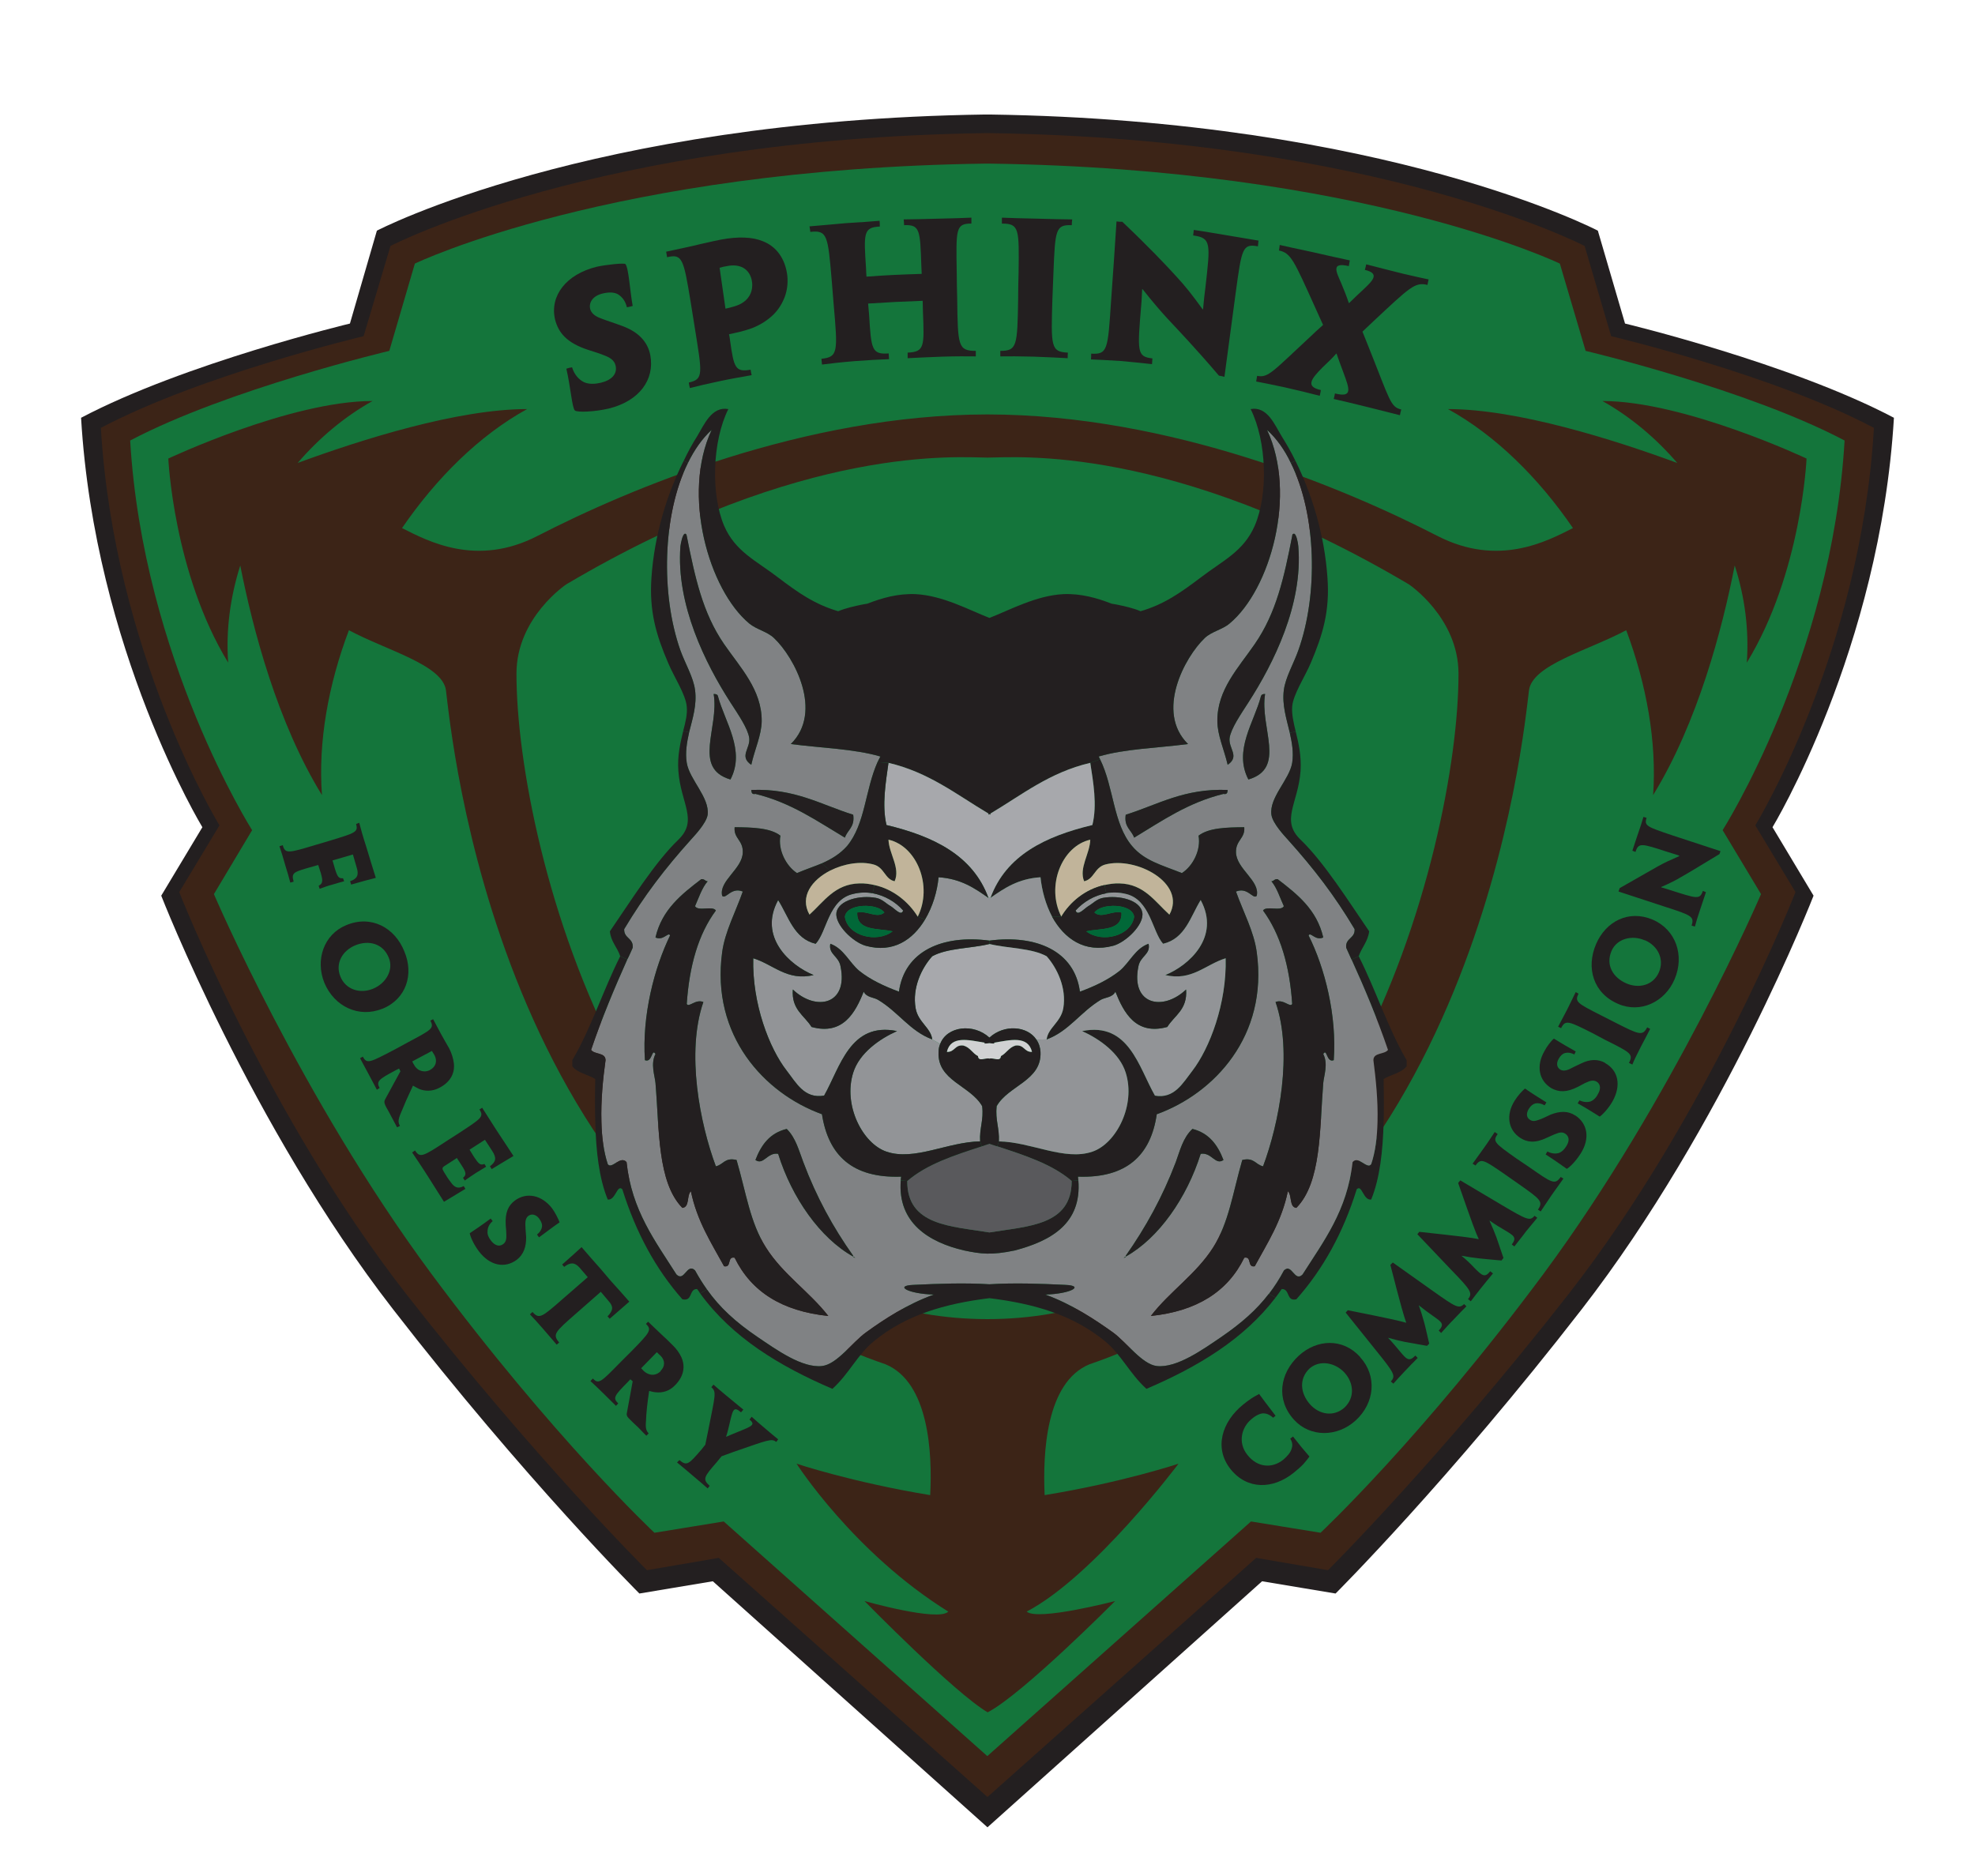 <?xml version="1.0" encoding="utf-8"?>
<!-- Generator: Adobe Illustrator 22.0.1, SVG Export Plug-In . SVG Version: 6.00 Build 0)  -->
<svg version="1.1" id="Layer_1" xmlns="http://www.w3.org/2000/svg" xmlns:xlink="http://www.w3.org/1999/xlink" x="0px" y="0px"
	 viewBox="0 0 360 342" style="enable-background:new 0 0 360 342;" xml:space="preserve">
<style type="text/css">
	.st0{fill:#14753B;}
	.st1{fill:#231F20;}
	.st2{fill:#3C2417;}
	.st3{clip-path:url(#SVGID_2_);fill:#231F20;}
	.st4{clip-path:url(#SVGID_2_);fill:#808284;}
	.st5{clip-path:url(#SVGID_2_);fill:#929497;}
	.st6{clip-path:url(#SVGID_2_);fill:#C1B49A;}
	.st7{clip-path:url(#SVGID_2_);fill:#016838;}
	.st8{clip-path:url(#SVGID_2_);fill:#A7A8AC;}
	.st9{clip-path:url(#SVGID_2_);fill:#59595C;}
	.st10{clip-path:url(#SVGID_2_);fill:#D1D2D3;}
</style>
<g>
	<path class="st0" d="M337.677,78.838C319.483,69.303,290.5,62.412,290.5,62.412l-4.761-16.207c0,0-36.419-18.938-105.027-20.209
		v-0.033h-0.687c-0.213,0-0.393,0-0.571,0.002c-0.175-0.002-0.358-0.002-0.535-0.002h-0.694v0.033
		C109.586,27.268,73.21,46.205,73.21,46.205l-4.773,16.207c0,0-29.053,6.891-47.205,16.426
		c2.422,40.484,21.299,71.379,21.299,71.379l-7.179,11.941c0,0,14.065,41.658,40.811,72.148
		c26.74,30.496,43.097,49.633,43.097,49.633l12.88-2.172l46.088,41.217v1.615h0.689l0.537-0.492l0.571,0.492h0.687v-1.615
		l46.029-41.217l12.915,2.172c0,0,16.335-19.137,43.087-49.633c26.777-30.49,40.786-72.148,40.786-72.148l-7.148-11.941
		C316.381,150.217,335.288,119.322,337.677,78.838"/>
	<path class="st1" d="M345.222,76.162c-18.885-9.955-49.014-17.178-49.014-17.178l-4.955-16.934c0,0-38.432-20.133-110.901-21.174
		h-0.749C107.134,21.918,68.698,42.051,68.698,42.051l-4.913,16.934c0,0-30.134,7.223-49.007,17.178
		c2.492,42.342,22.111,74.639,22.111,74.639l-7.498,12.482c0,0,16.32,41.938,42.221,75.359
		c24.146,31.143,44.936,51.859,44.936,51.859l13.385-2.234l50.062,44.855l50.056-44.855l13.395,2.234
		c0,0,20.777-20.717,44.898-51.859c25.908-33.422,42.228-75.359,42.228-75.359l-7.48-12.482
		C323.092,150.801,342.695,118.504,345.222,76.162 M179.966,325.477l-49.129-44.068l-12.88,2.135c0,0-18.841-17.685-41.614-48.65
		c-24.211-32.852-40.463-71.205-40.463-71.205l7.088-11.98c0,0-20.297-32.232-22.704-73.123
		c18.188-9.635,48.282-16.855,48.282-16.855l4.739-16.34c0,0,36.594-17.803,106.319-18.771h0.737
		c69.782,0.969,106.304,18.771,106.304,18.771l4.797,16.34c0,0,30.135,7.221,48.256,16.855
		c-2.391,40.891-22.705,73.123-22.705,73.123l7.115,11.98c0,0-16.244,38.354-40.497,71.205c-22.771,30.965-41.58,48.65-41.58,48.65
		l-12.887-2.135L179.966,325.477z"/>
	<path class="st2" d="M341.575,78.002c-18.409-9.738-47.896-16.715-47.896-16.715l-4.836-16.449c0,0-37.639-19.562-108.521-20.568
		h-0.717C108.753,25.275,71.177,44.838,71.177,44.838l-4.899,16.449c0,0-29.45,6.976-47.893,16.715
		c2.421,41.111,21.616,72.469,21.616,72.469l-7.331,12.16c0,0,15.961,40.684,41.321,73.201c23.578,30.209,43.93,50.414,43.93,50.414
		l13.103-2.24l48.971,43.59l48.976-43.59l13.102,2.24c0,0,20.31-20.205,43.909-50.414c25.344-32.518,41.301-73.201,41.301-73.201
		l-7.328-12.16C319.954,150.471,339.19,119.113,341.575,78.002 M179.966,320.143l-48.047-42.775l-12.629,2.057
		c0,0-18.365-17.182-40.68-47.238C54.901,200.205,38.992,163,38.992,163l6.964-11.658c0,0-19.881-31.291-22.229-71.035
		c17.791-9.381,47.234-16.342,47.234-16.342l4.66-15.912c0,0,35.797-17.291,104.01-18.227h0.689
		c68.278,0.936,104.007,18.227,104.007,18.227l4.697,15.912c0,0,29.448,6.961,47.205,16.342
		c-2.315,39.744-22.231,71.035-22.231,71.035L320.998,163c0,0-15.952,37.205-39.622,69.186
		c-22.302,30.057-40.672,47.238-40.672,47.238l-12.675-2.057L179.966,320.143z"/>
	<path class="st2" d="M329.297,83.594c0,0-22.231-10.49-37.212-10.49c5.127,2.869,9.749,6.769,13.647,11.295
		c-11.692-4.303-29.192-9.824-41.795-9.824c8.698,4.799,16.53,12.563,22.778,21.695c-4.766,2.416-13.579,7.141-24.688,1.438
		c-16.678-8.584-48.648-22.123-82-22.156l0,0l0,0h-0.003h-0.059l0,0l0,0c-33.355,0.033-65.324,13.572-82,22.156
		c-11.085,5.703-19.891,0.979-24.684-1.438c6.273-9.133,14.074-16.896,22.803-21.695c-12.627,0-30.131,5.521-41.826,9.824
		c3.892-4.525,8.51-8.426,13.646-11.295c-14.99,0-37.224,10.49-37.224,10.49s0.938,20.863,10.914,37.211
		c-0.442-5.982,0.394-12.014,2.199-17.717c2.304,11.658,6.749,28.621,14.895,41.863c-0.726-9.672,1.159-20.141,4.911-30.061
		c6.835,3.676,17.033,6.275,17.687,10.938c0.941,7.143,9.023,98.557,80.127,122.887c7.93,3.281,8.545,16.238,8.141,23.85
		c-14.243-2.342-24.359-5.732-24.359-5.732s10.399,16.236,27.655,26.965c-1.804,1.902-15.273-1.926-15.273-1.926
		s16.352,16.705,22.45,20.291c6.399-3.326,23.238-20.291,23.238-20.291s-14.096,3.686-16.123,1.926
		c12.272-6.434,27.682-26.965,27.682-26.965s-10.107,3.391-24.408,5.732c-0.352-7.611,0.221-20.568,8.166-23.85
		c71.061-24.33,79.175-115.744,80.123-122.887c0.637-4.662,10.857-7.262,17.719-10.938c3.719,9.92,5.592,20.389,4.903,30.061
		c8.128-13.242,12.596-30.205,14.874-41.863c1.836,5.703,2.638,11.734,2.202,17.717C328.392,104.457,329.297,83.594,329.297,83.594
		 M180.025,83.422c5.059,0,33.239-2.641,76.767,23.096c0,0,9.02,6.024,9.063,16.24c0.036,31.941-22.055,117.656-85.826,117.721
		h-0.003h-0.059l0,0c-63.779-0.064-85.867-85.779-85.826-117.721c0.023-10.217,9.095-16.24,9.095-16.24
		C146.761,80.781,174.942,83.422,180.025,83.422"/>
	<g>
		<g>
			<path class="st1" d="M224.313,267.838c-3.057-3.824-1.622-8.623,2.306-11.801c0.44-0.363,0.936-0.719,1.41-1.049
				c0.515-0.355,1.019-0.607,1.482-0.861c0.827,1.117,1.376,1.877,2.995,3.967l-0.437,0.365c-0.676-0.613-1.3-0.799-1.799-0.801
				c-0.538,0.002-1.351,0.367-2.099,1.008c-1.873,1.49-2.598,4.336-0.792,6.572c1.847,2.348,4.506,2.49,6.538,0.869
				c0.715-0.617,1.328-1.305,1.517-1.99c0.177-0.537,0.212-1.113-0.253-1.844l0.506-0.389c1.002,1.295,2.191,2.738,2.99,3.641
				c-0.219,0.359-0.649,0.834-1.055,1.336c-0.498,0.547-1.123,1.055-1.798,1.621c-3.819,3.078-8.521,3.111-11.512-0.645H224.313z"/>
			<path class="st1" d="M247.919,247.41c3.139,3.424,2.674,8.377-0.83,11.557c-3.324,3.027-8.271,3.096-11.223-0.148
				c-3.318-3.65-2.605-8.453,0.859-11.66c3.295-3.027,8.01-3.277,11.193,0.211V247.41z M245.069,250.227
				c-1.67-1.801-4.48-2.385-6.354-0.76c-2.02,1.918-1.656,4.58,0.064,6.537c1.703,1.906,4.334,2.342,6.286,0.605
				c1.913-1.797,1.725-4.471,0.034-6.342L245.069,250.227z"/>
			<path class="st1" d="M245.29,239.293l0.384-0.438c7.795,1.559,9.278,1.908,10.621,2.277h0.031
				c-0.463-1.342-0.904-2.777-2.892-10.537l0.441-0.438l7.259,5.16c4.285,3.037,4.792,3.324,5.732,2.418l0.434,0.404
				c-0.582,0.57-1.373,1.4-2.201,2.273c-0.875,0.865-1.691,1.803-2.414,2.596l-0.435-0.438c1.118-1.188,0.541-1.551-1.049-2.67
				c-0.871-0.604-1.734-1.26-2.595-1.947h-0.004c0.434,1.154,0.688,2.059,0.977,3.07c0.209,0.723,0.494,2.049,0.936,3.93
				l-0.403,0.398c-2.011-0.354-3.353-0.607-4.069-0.725c-0.942-0.184-1.888-0.436-3.039-0.75l0,0
				c0.797,0.824,1.446,1.619,2.176,2.486c1.178,1.412,1.656,1.979,2.807,0.76l0.432,0.432c-0.686,0.684-1.553,1.559-2.455,2.527
				c-0.781,0.826-1.513,1.625-1.98,2.164l-0.471-0.395c0.938-1.02,0.651-1.521-2.672-5.633L245.29,239.293z"/>
			<path class="st1" d="M258.351,225l0.352-0.434c7.914,0.865,9.42,1.045,10.828,1.338l0.001-0.041
				c-0.577-1.227-1.114-2.662-3.744-10.205l0.39-0.473l7.647,4.543c4.516,2.664,5.052,2.918,5.889,1.914l0.503,0.361
				c-0.532,0.643-1.257,1.516-2.025,2.447c-0.715,0.98-1.508,1.922-2.157,2.781l-0.468-0.355c0.976-1.303,0.355-1.623-1.273-2.605
				c-0.929-0.529-1.863-1.113-2.77-1.758l-0.003,0.064c0.498,1.086,0.858,1.988,1.237,2.967c0.245,0.686,0.678,1.943,1.292,3.787
				l-0.362,0.463c-2.055-0.172-3.427-0.322-4.113-0.391c-0.983-0.115-1.982-0.25-3.103-0.469l-0.041,0.031
				c0.87,0.688,1.593,1.414,2.381,2.242c1.339,1.328,1.836,1.805,2.821,0.543l0.506,0.4c-0.615,0.75-1.409,1.689-2.209,2.703
				c-0.715,0.895-1.396,1.799-1.836,2.379l-0.504-0.398c0.87-1.086,0.577-1.594-3.105-5.377L258.351,225z"/>
			<path class="st1" d="M278.636,212.697c4.287,2.996,4.793,3.354,5.844,1.869l0.5,0.289c-0.5,0.725-1.303,1.805-2.164,3.037
				c-0.824,1.258-1.545,2.271-1.98,2.957l-0.506-0.326c1.007-1.48,0.537-1.842-3.678-4.797l-2.275-1.592
				c-3.978-2.746-4.416-3.061-5.422-1.662l-0.535-0.322c0.508-0.682,1.29-1.805,2.096-2.916c0.816-1.125,1.555-2.309,1.939-2.865
				l0.545,0.371c-0.982,1.338-0.545,1.658,3.429,4.469L278.636,212.697z"/>
			<path class="st1" d="M287.14,203.346c2.253,1.477,2.744,4.219,0.947,7.004c-0.859,1.336-1.853,2.344-2.488,2.738
				c-0.832-0.576-2.108-1.512-3.861-2.631l0.319-0.539c0.835,0.428,1.523,0.432,2.062,0.285c0.615-0.217,1.053-0.719,1.37-1.223
				c0.623-0.945,0.584-1.803-0.188-2.311c-0.533-0.363-1.11-0.223-1.797,0.07c-0.326,0.104-0.899,0.398-1.553,0.68
				c-2.199,1.051-3.61,0.797-4.799,0.045c-2.27-1.447-2.709-4.223-1.047-6.83c0.503-0.826,1.375-1.801,1.871-2.195
				c1.154,0.828,2.609,1.725,3.898,2.529l-0.322,0.535c-0.645-0.357-1.156-0.436-1.652-0.357c-0.471,0.109-0.876,0.424-1.239,1.008
				c-0.537,0.871-0.387,1.621,0.216,1.984c0.467,0.326,0.942,0.258,1.626,0c0.578-0.174,1.198-0.508,2.137-0.939
				c1.729-0.688,3.216-0.684,4.473,0.146H287.14z"/>
			<path class="st1" d="M292.601,193.812c2.379,1.336,2.959,4.045,1.328,6.971c-0.751,1.301-1.729,2.346-2.336,2.779
				c-0.878-0.537-2.203-1.408-4.016-2.422l0.33-0.541c0.797,0.369,1.541,0.369,2.059,0.184c0.566-0.248,1.043-0.756,1.286-1.301
				c0.587-0.941,0.514-1.873-0.243-2.309c-0.574-0.318-1.189-0.145-1.81,0.146c-0.32,0.107-0.903,0.475-1.541,0.791
				c-2.168,1.115-3.541,0.977-4.844,0.291c-2.307-1.371-2.855-4.08-1.293-6.785c0.428-0.836,1.225-1.875,1.723-2.273
				c1.199,0.752,2.675,1.623,3.982,2.34l-0.258,0.545c-0.645-0.324-1.192-0.396-1.697-0.256c-0.438,0.113-0.828,0.471-1.154,1.051
				c-0.51,0.873-0.295,1.656,0.326,1.988c0.469,0.252,0.977,0.18,1.582-0.078c0.574-0.289,1.195-0.607,2.136-1.039
				c1.658-0.84,3.171-0.84,4.438-0.119V193.812z"/>
			<path class="st1" d="M294.223,186.314c4.613,2.346,5.169,2.598,6.023,0.973l0.542,0.281c-0.393,0.801-1.015,1.963-1.696,3.254
				c-0.688,1.371-1.261,2.486-1.547,3.248l-0.618-0.295c0.834-1.625,0.326-1.871-4.296-4.18l-2.447-1.301
				c-4.3-2.162-4.842-2.418-5.634-0.861l-0.541-0.258c0.392-0.756,1.048-1.98,1.656-3.141c0.621-1.299,1.256-2.521,1.555-3.174
				l0.507,0.285c-0.72,1.486-0.247,1.742,4.075,3.936L294.223,186.314z"/>
			<path class="st1" d="M301.226,167.645c4.248,1.813,5.879,6.545,4.001,10.908c-1.769,4.146-6.249,6.209-10.247,4.471
				c-4.58-1.939-5.912-6.6-4.044-10.93C292.705,167.98,296.862,165.805,301.226,167.645L301.226,167.645z M299.777,171.414
				c-2.232-0.986-5.05-0.338-6.027,1.936c-1.119,2.602,0.29,4.877,2.708,5.928c2.318,1.002,4.904,0.322,5.927-2.033
				c1.036-2.41-0.222-4.828-2.529-5.83H299.777z"/>
			<path class="st1" d="M313.61,155.168l-0.19,0.533c-3.36,2.027-5.521,3.365-7.003,4.191c-0.821,0.512-2.094,1.156-3.601,1.803
				l-0.005,0.076c0.722,0.178,1.23,0.387,1.549,0.465c4.982,1.592,5.479,1.805,6.037,0.18l0.564,0.219
				c-0.39,1.148-0.758,2.232-1.072,3.213c-0.432,1.264-0.736,2.27-0.946,3.072l-0.604-0.184c0.54-1.664,0-1.871-4.952-3.465
				l-8.369-2.746l0.217-0.617c3.277-1.869,5.48-3.129,6.959-3.969c1.226-0.68,2.172-1.115,3.898-1.869l0.006-0.076
				c-0.795-0.293-1.735-0.541-2.279-0.729c-4.622-1.504-5.155-1.682-5.703,0.045l-0.571-0.221c0.353-1.148,0.745-2.197,1.038-3.127
				c0.438-1.24,0.765-2.281,0.981-3.039l0.578,0.176c-0.483,1.451,0.063,1.627,4.646,3.174L313.61,155.168z"/>
		</g>
		<g>
			<path class="st1" d="M60.612,156.859l0.439,1.518c0.459,1.473,0.684,1.807,1.474,1.729l0.21,0.549
				c-0.721,0.18-1.439,0.395-2.124,0.607c-0.86,0.215-1.618,0.51-2.35,0.768l-0.175-0.555c0.715-0.381,0.824-0.82,0.393-2.307
				l-0.473-1.479l-2.309,0.658c-2.096,0.643-2.639,0.816-2.168,2.379l-0.613,0.178c-0.176-0.689-0.562-2.051-0.93-3.215
				c-0.321-1.184-0.718-2.424-1.046-3.422l0.601-0.188c0.445,1.619,1.029,1.441,6.037-0.064l2.572-0.762
				c4.609-1.414,5.186-1.547,4.757-3.037l0.575-0.219c0.219,0.902,0.717,2.65,1.303,4.449c0.564,1.939,1.224,3.969,1.72,5.592
				c-1.009,0.244-2.483,0.648-4.499,1.223l-0.186-0.607c1.338-0.471,1.625-1.154,1.191-2.529l-0.682-2.348L60.612,156.859z"/>
			<path class="st1" d="M69.701,183.889c-4.29,1.746-8.771-0.391-10.579-4.725c-1.696-4.219-0.063-8.84,3.979-10.5
				c4.547-1.918,8.875,0.43,10.609,4.799c1.736,4.113,0.396,8.617-3.965,10.426H69.701z M68.01,180.242
				c2.337-0.965,3.791-3.426,2.85-5.662c-1.05-2.605-3.68-3.248-6.129-2.234c-2.31,0.975-3.679,3.279-2.675,5.705
				C63.024,180.428,65.657,181.225,68.01,180.242L68.01,180.242z"/>
			<path class="st1" d="M74.396,189.994c4.263-2.271,4.796-2.523,4.043-3.932l0.509-0.258l1.463,2.74
				c0.199,0.363,0.447,0.799,0.691,1.232c0.252,0.467,0.508,0.902,0.766,1.332c0.471,0.908,0.747,1.85,0.856,2.703
				c0.22,1.805-0.602,3.434-2.597,4.48c-1.403,0.756-2.739,0.617-3.681,0.25c-0.424-0.186-0.791-0.432-1.153-0.619l-0.023,0.004
				c-0.94,1.986-1.592,3.469-2.249,5.098c-0.472,1.152-0.472,1.625-0.112,2.23l-0.533,0.254c-0.291-0.51-0.658-1.26-1.005-1.879
				c-0.347-0.684-0.684-1.289-0.94-1.725c-0.334-0.615-0.479-1.018-0.252-1.447c1.045-1.883,2.055-3.822,2.811-5.158l-0.252-0.498
				l-0.681,0.346c-3.044,1.629-3.511,1.961-2.864,3.209l-0.502,0.299c-0.397-0.732-0.897-1.734-1.472-2.781
				c-0.578-1.119-1.194-2.168-1.588-2.959l0.503-0.289c0.753,1.4,1.256,1.082,5.887-1.338L74.396,189.994z M78.396,195.049
				c1.013-0.541,1.382-1.592,0.797-2.707c-0.213-0.365-0.432-0.652-0.464-0.752l-3.583,1.908c0.125,0.277,0.221,0.463,0.301,0.572
				c0.211,0.438,0.606,0.826,0.943,1.008c0.567,0.254,1.217,0.369,1.973,0L78.396,195.049z"/>
			<path class="st1" d="M83.671,206.557c4.072-2.67,4.579-2.963,3.722-4.299l0.496-0.313c0.614,0.93,1.45,2.305,2.505,3.928
				c1.075,1.656,2.27,3.453,3.205,4.867c-0.9,0.545-2.202,1.303-3.976,2.395l-0.321-0.514c1.15-0.857,1.218-1.547,0.431-2.781
				l-1.339-2.053l-2.805,1.801l0.816,1.332c0.872,1.307,1.164,1.553,1.893,1.271l0.32,0.502c-0.62,0.361-1.262,0.752-1.848,1.125
				c-0.748,0.504-1.433,0.936-2.052,1.395l-0.321-0.498c0.644-0.512,0.602-0.975-0.254-2.268l-0.865-1.34l-2.102,1.365
				c-0.611,0.363-0.639,0.537-0.289,1.123c0.434,0.727,0.767,1.26,1.27,1.912c0.648,0.932,1.301,1.303,2.373,0.717l0.299,0.512
				c-1.913,1.156-2.96,1.799-3.901,2.354c-0.903-1.418-1.88-2.965-2.741-4.34c-1.3-2.055-2.484-3.793-3.067-4.654l0.537-0.357
				c0.904,1.408,1.414,1.115,5.776-1.744L83.671,206.557z"/>
			<path class="st1" d="M94.209,229.652c-2.174,1.627-4.904,1.125-6.932-1.551c-0.912-1.225-1.506-2.527-1.657-3.277
				c0.834-0.553,2.157-1.445,3.827-2.678l0.354,0.469c-0.686,0.586-0.932,1.27-0.932,1.875c-0.066,0.582,0.246,1.195,0.618,1.668
				c0.688,0.898,1.509,1.193,2.233,0.643c0.509-0.359,0.604-0.941,0.576-1.691c0-0.361-0.041-1.006-0.11-1.73
				c-0.152-2.416,0.511-3.648,1.659-4.512c2.135-1.588,4.903-1.021,6.783,1.408c0.547,0.75,1.162,1.945,1.373,2.559
				c-1.156,0.793-2.531,1.844-3.75,2.74l-0.365-0.502c0.541-0.438,0.836-0.934,0.906-1.408c0.075-0.463-0.11-0.939-0.515-1.518
				c-0.604-0.791-1.397-0.904-1.944-0.5c-0.43,0.314-0.576,0.828-0.576,1.512c0,0.607,0.078,1.334,0.146,2.352
				C95.94,227.354,95.404,228.721,94.209,229.652L94.209,229.652z"/>
			<path class="st1" d="M107.134,232.832l-1.488-1.736c-0.895-1.002-1.693-1.002-2.811-0.139l-0.365-0.432
				c1.553-1.371,2.784-2.457,3.538-3.172c1.223,1.434,2.308,2.662,3.469,3.963l1.87,2.203c1.346,1.473,2.391,2.66,3.362,3.775
				c-0.759,0.689-2.017,1.748-3.579,3.119l-0.387-0.436c1.043-1.086,1.114-1.775,0.171-2.814l-1.402-1.664l-4.477,3.932
				c-3.931,3.441-4.362,3.828-3.103,5.314l-0.467,0.385c-0.617-0.686-1.477-1.754-2.415-2.809c-0.865-1-1.917-2.162-2.457-2.713
				l0.469-0.432c1.217,1.373,1.686,0.982,5.584-2.439L107.134,232.832z"/>
			<path class="st1" d="M115.07,246.365c3.417-3.492,3.787-3.928,2.673-5.014l0.394-0.402l2.277,2.172
				c0.252,0.256,0.645,0.607,1.007,0.939c0.398,0.385,0.753,0.756,1.086,1.07c0.785,0.73,1.336,1.527,1.687,2.283
				c0.765,1.701,0.444,3.496-1.11,5.088c-1.125,1.193-2.453,1.414-3.434,1.326c-0.473-0.033-0.897-0.131-1.292-0.252l-0.038,0.043
				c-0.332,2.199-0.505,3.789-0.576,5.525c-0.105,1.262,0.066,1.73,0.498,2.162l-0.427,0.436c-0.395-0.404-0.976-0.975-1.486-1.523
				c-0.571-0.504-1.049-1.002-1.433-1.367c-0.478-0.471-0.768-0.758-0.625-1.299c0.37-2.059,0.797-4.252,1.055-5.736l-0.427-0.365
				l-0.473,0.502c-2.42,2.461-2.781,2.896-1.733,3.9l-0.413,0.439c-0.6-0.576-1.397-1.375-2.272-2.246
				c-0.891-0.857-1.755-1.723-2.381-2.273l0.436-0.461c1.095,1.113,1.479,0.645,5.128-3.072L115.07,246.365z M120.425,249.898
				c0.809-0.783,0.854-1.908-0.049-2.773c-0.29-0.285-0.578-0.508-0.647-0.619l-2.859,2.926c0.187,0.217,0.367,0.398,0.434,0.465
				c0.369,0.371,0.834,0.588,1.237,0.684c0.573,0.119,1.264,0,1.883-0.607L120.425,249.898z"/>
			<path class="st1" d="M131.522,265.486l-0.865,1.059c-2.315,2.67-2.666,3.098-1.294,4.332l-0.371,0.465
				c-0.644-0.58-1.612-1.402-2.744-2.351c-1.151-0.977-2.154-1.84-2.84-2.379l0.433-0.436c1.377,1.158,1.724,0.727,4.033-1.938
				l0.688-0.871l0.465-2.275c1.338-6.785,1.634-7.33,0.628-8.205l0.398-0.461c0.54,0.461,1.223,1.084,2.153,1.838
				c1.12,0.938,2.244,1.842,3.291,2.715l-0.424,0.494c-1.372-1.18-1.494-0.494-2.102,2.1c-0.11,0.465-0.433,1.881-0.619,2.313
				l0.045,0.033c0.427-0.213,1.737-0.723,2.12-0.891c2.64-1.059,3.216-1.309,2.097-2.25l0.398-0.496
				c0.972,0.861,1.614,1.434,2.665,2.305c0.986,0.867,1.563,1.299,2.166,1.807l-0.347,0.473c-0.875-0.656-1.275-0.438-7.943,1.873
				L131.522,265.486z"/>
		</g>
		<g>
			<path class="st1" d="M110.997,74.473c-2.565,0.607-5.82,0.748-6.214,0.352c-0.509-0.496-0.764-4.221-1.549-7.611
				c0.435-0.146,0.612-0.184,1.04-0.252c0.43,1.408,1.303,2.277,2.175,2.711c0.969,0.434,2.147,0.32,3.093,0.096
				c1.926-0.465,2.998-1.58,2.68-3.061c-0.216-1.051-1.052-1.551-2.248-1.988c-0.496-0.215-1.611-0.57-2.77-0.936
				c-3.97-1.303-5.417-3.178-6.027-5.521c-1.017-4.361,2.058-8.264,7.573-9.629c1.667-0.375,4.95-0.723,5.241-0.502
				c0.602,0.605,0.861,5.15,1.334,7.641c-0.43,0.111-0.619,0.182-1.055,0.246c-0.279-1.18-0.865-1.869-1.578-2.34
				c-0.66-0.396-1.591-0.463-2.787-0.186c-1.799,0.408-2.592,1.592-2.338,2.779c0.178,0.811,0.861,1.367,1.975,1.775
				c1.021,0.402,2.203,0.754,3.863,1.373c2.967,1.084,4.661,2.889,5.133,5.336C119.364,69.238,116.517,73.102,110.997,74.473"/>
			<path class="st1" d="M125.905,55.125c-1.309-7.977-1.525-8.879-4.309-8.236c-0.063-0.426-0.104-0.609-0.172-1.004
				c1.951-0.432,2.916-0.623,4.823-1.047c1.023-0.254,1.815-0.432,2.614-0.607c0.818-0.186,1.627-0.369,2.563-0.553
				c3.093-0.574,5.697-0.502,7.614,0.293c2.457,0.943,4.107,3.176,4.472,6.277c0.144,1.441-0.042,2.711-0.473,3.9
				c-0.465,1.189-1.116,2.283-2.094,3.236c-1.021,0.986-2.275,1.814-3.859,2.436c-1.446,0.537-2.995,0.861-4.195,1.111
				c0.082,0.477,0.15,0.689,0.194,1.193c0.688,4.869,0.934,5.774,3.739,5.271c0.05,0.434,0.117,0.609,0.188,0.998
				c-1.732,0.299-3.79,0.66-5.837,1.098c-2.057,0.428-4.052,0.896-5.426,1.254c-0.101-0.432-0.139-0.607-0.187-1.008
				c2.72-0.617,2.431-1.557,1.057-10.172L125.905,55.125z M135.459,48.812c-0.753-0.404-1.737-0.553-2.954-0.299
				c-0.365,0.045-0.982,0.186-1.335,0.299c0.432,2.99,0.645,4.469,1.067,7.459c0.337-0.064,1.089-0.254,1.531-0.389
				c0.716-0.219,1.26-0.432,1.732-0.799c0.576-0.361,1.064-0.977,1.322-1.592c0.219-0.498,0.367-1.256,0.262-2.061
				C136.942,50.252,136.363,49.316,135.459,48.812"/>
			<path class="st1" d="M174.474,54.334c0.109,8.699,0.143,9.631,3.392,9.631c0,0.398,0,0.613,0,1.004
				c-1.512-0.025-3.749-0.025-6.024,0.047c-2.414,0.072-4.734,0.209-6.398,0.285c0-0.396,0-0.582-0.001-1.018
				c3.082-0.135,3.041-1.115,2.792-7.392c-0.004-0.832-0.049-1.26-0.05-2.055c-3.965,0.145-5.979,0.248-9.946,0.502
				c0.067,0.803,0.097,1.234,0.179,2.047c0.387,6.291,0.467,7.266,3.57,7.047c0.029,0.404,0.034,0.656,0.068,1.045
				c-1.582,0.045-3.936,0.18-6.319,0.361c-2.27,0.184-4.513,0.438-5.909,0.621c-0.043-0.438-0.045-0.621-0.102-1.053
				c3.058-0.318,2.991-1.258,2.23-9.953c-0.145-1.805-0.223-2.711-0.363-4.483c-0.688-8.045-0.801-9.051-3.895-8.695
				c-0.035-0.396-0.074-0.609-0.146-1.008c1.52-0.15,4.112-0.332,6.64-0.586c2.451-0.135,4.734-0.318,6.135-0.43
				c0.041,0.426,0.042,0.617,0.042,1.047c-3.001,0.148-2.938,1.191-2.503,7.693c0.006,0.57,0.038,0.858,0.076,1.443
				c4.01-0.297,6.03-0.375,10.065-0.506c-0.032-0.611-0.032-0.865-0.064-1.416c-0.221-6.596-0.253-7.578-3.144-7.465
				c-0.041-0.432-0.042-0.619-0.069-1.049c1.446-0.006,3.825-0.068,6.319-0.135c2.408-0.045,4.691-0.123,6.016-0.186
				c0,0.438,0,0.65,0,1.078c-2.879,0.002-2.806,0.979-2.67,9.027C174.396,51.592,174.435,52.49,174.474,54.334"/>
			<path class="st1" d="M191.833,54.473c-0.262,8.662-0.319,9.676,2.817,9.811c-0.033,0.436-0.033,0.621-0.036,1.018
				c-1.48-0.076-3.754-0.211-6.211-0.285c-2.527-0.072-4.652-0.072-6.068-0.047c0-0.391,0-0.566,0-1.004
				c3.07,0,3.111-0.932,3.253-9.563c0.004-1.811,0.028-2.775,0.077-4.617c0.104-8.049,0.143-9.027-3.041-9.027
				c0-0.432,0.001-0.641,0.001-1.078c1.52,0.063,4.042,0.137,6.465,0.182c2.567,0.07,5.091,0.137,6.357,0.139
				c-0.075,0.43-0.075,0.617-0.081,1.049c-2.983-0.113-3.031,0.828-3.354,8.881L191.833,54.473z"/>
			<path class="st1" d="M223.19,68.691c-0.432-0.108-0.604-0.141-1.004-0.207c-4.341-5.1-7.435-8.311-9.412-10.438
				c-1.13-1.223-2.723-3.068-4.491-5.313c-0.029,0-0.065,0-0.091-0.025c-0.084,1.258-0.086,2.127-0.156,2.742
				c-0.727,8.697-0.824,9.564,2.025,9.889c-0.035,0.434-0.035,0.682-0.074,1.045c-2.088-0.219-3.982-0.434-5.73-0.576
				c-2.173-0.152-4.013-0.219-5.392-0.287c0.029-0.398,0.029-0.615,0.034-1.051c2.996,0.182,3.044-0.75,3.617-9.451
				c0.429-5.887,0.616-8.775,1.002-14.654c0.431,0.063,0.647,0.064,1.056,0.064c4.837,4.584,7.896,7.828,9.914,10.041
				c1.633,1.771,2.791,3.242,4.731,5.918c0.004,0,0.043,0,0.07,0.002c0.125-1.447,0.299-3.035,0.438-4.02
				c0.908-8.01,1.058-9.01-2.238-9.445c0.05-0.434,0.082-0.621,0.113-1.01c2.242,0.324,4.216,0.686,6.025,0.977
				c2.387,0.396,4.295,0.719,5.771,0.969c-0.033,0.432-0.065,0.652-0.107,1.051c-2.814-0.551-2.957,0.432-4.046,8.441
				C224.428,59.449,224.003,62.523,223.19,68.691"/>
			<path class="st1" d="M241.168,59.236c-0.577-1.225-0.827-1.848-1.37-3.029c-3.972-8.799-4.48-10.072-6.67-10.541
				c0.064-0.402,0.104-0.652,0.135-1.01c0.8,0.182,3.032,0.688,5.954,1.297c2.597,0.586,5.199,1.193,6.823,1.517
				c-0.066,0.439-0.107,0.615-0.182,1.043c-3.284-0.758-2.301,0.982-1.37,3.146c0.504,1.184,1.013,2.488,1.372,3.574
				c0.004,0,0.031,0,0.073,0.002c0.792-0.762,1.879-1.84,2.776-2.645c1.691-1.588,2.711-2.775,0.072-3.391
				c0.111-0.391,0.18-0.641,0.254-1.01c1.904,0.504,4.395,1.127,6.827,1.738c2.377,0.568,3.671,0.818,4.544,1.01
				c-0.079,0.4-0.148,0.613-0.213,1.006c-2.275-0.572-3.213,0.426-9.977,6.746c-0.75,0.693-1.117,1.053-1.869,1.771
				c0.475,1.195,0.727,1.766,1.186,2.959c3.807,9.494,3.9,10.793,5.887,11.229c-0.107,0.43-0.173,0.613-0.242,1.047
				c-0.868-0.223-3.116-0.799-5.733-1.445c-2.407-0.613-4.778-1.15-6.331-1.516c0.076-0.361,0.148-0.574,0.221-1.004
				c3.21,0.785,2.705-0.686,1.547-3.801c-0.467-1.225-0.932-2.525-1.258-3.461c-0.009,0-0.01,0-0.066,0
				c-0.622,0.754-1.564,1.621-2.469,2.49c-2.187,2.203-3.127,3.531-0.322,4.152c-0.063,0.434-0.104,0.619-0.213,1.045
				c-1.838-0.473-4.146-1.045-6.422-1.555c-2.208-0.465-4.297-0.899-5.16-1.047c0.076-0.43,0.103-0.609,0.173-1.039
				c2.057,0.432,2.82-0.768,10.256-7.66C240.086,60.176,240.451,59.92,241.168,59.236"/>
		</g>
	</g>
	<g>
		<defs>
			<rect id="SVGID_1_" x="104.318" y="74.537" width="152.078" height="178.652"/>
		</defs>
		<clipPath id="SVGID_2_">
			<use xlink:href="#SVGID_1_"  style="overflow:visible;"/>
		</clipPath>
		<path class="st3" d="M256.396,193.273v1.119c-0.976,1.223-2.814,1.482-4.188,2.309c0.042,2.645,0.069,5.305,0,7.83l-1.12-0.031
			c0.112-3.828-0.316-7.863-0.748-11.227c0.002-1.441,2.02-0.998,2.658-1.875c-1.972-5.764-4.241-11.186-6.642-16.459l1.308-0.611
			C250.769,180.428,252.999,187.471,256.396,193.273"/>
		<path class="st3" d="M251.089,204.5l1.12,0.031c-0.146,5.311-0.687,10.287-2.273,14.152c-1.474,0.184-1.661-2.854-2.637-1.873
			c-2.439,7.867-6.131,14.576-11.004,20.055c-1.88,0.43-1.112-1.908-2.661-1.873c-0.371,0.508-0.729,1.059-1.127,1.559l-1.225-0.686
			c1-1.309,1.909-2.711,2.735-4.27c1.478-1.438,1.954,2.209,3.395,0.73c3.829-6.031,8.153-11.613,9.133-20.471
			c1.056-1.287,2.674,1.408,3.391,0.371C250.689,210.018,251.027,207.352,251.089,204.5"/>
		<path class="st4" d="M252.999,191.398c-0.639,0.877-2.656,0.434-2.658,1.875c0.432,3.363,0.86,7.398,0.748,11.227
			c-0.062,2.852-0.399,5.518-1.153,7.727c-0.717,1.037-2.335-1.658-3.391-0.371c-0.98,8.857-5.304,14.439-9.133,20.471
			c-1.441,1.479-1.917-2.168-3.395-0.73c-0.826,1.559-1.735,2.961-2.735,4.27c-2.234,2.924-4.981,5.336-8.651,7.859
			c-3.407,2.316-8.139,5.705-11.778,5.307c-2.665-0.314-5.486-4.285-7.932-6.09c-3.334-2.391-7.584-5.201-12.383-6.936
			c4.684-0.141,7.205-1.623,3.65-1.768c-4.585-0.219-9.254-0.396-13.837-0.111c-4.584-0.285-9.195-0.107-13.854,0.111
			c-3.535,0.145-1.012,1.627,3.721,1.768c-4.842,1.734-9.138,4.545-12.421,6.936c-2.483,1.805-5.227,5.775-7.97,6.09
			c-3.648,0.398-8.331-2.99-11.76-5.307c-3.978-2.703-6.893-5.369-9.207-8.656c-0.797-1.117-1.483-2.232-2.168-3.473
			c-1.475-1.438-1.941,2.209-3.4,0.73c-3.813-6.031-8.144-11.613-9.084-20.471c-1.117-1.287-2.717,1.408-3.426,0.371
			c-0.728-2.209-1.094-4.875-1.155-7.727c-0.115-3.828,0.278-7.863,0.751-11.227c-0.001-1.441-2.016-0.998-2.635-1.875
			c1.945-5.764,4.222-11.186,6.595-16.49c0.368-0.689,0.663-1.404,0.987-2.125c0.178-1.807-1.625-1.67-1.55-3.402
			c3.674-6.135,7.396-11.004,12.158-16.305c0.574-0.656,2.816-2.961,3.058-4.549c0.372-3.143-3.303-6.391-3.811-9.459
			c-0.302-1.883,0.031-3.754,0.43-5.561c0.638-2.525,1.447-5.018,1.082-7.723c-0.294-2.307-1.813-4.84-2.668-7.219
			c-3.602-10.172-3.283-24.752,1.369-34.174c1.191-2.42,2.6-4.438,4.322-6.02c-5.484,11.756-0.535,29.125,6.85,35.289
			c1.348,1.115,3.301,1.477,4.524,2.664c3.686,3.475,9.017,13.434,3.062,19.315c5.455,0.727,11.521,0.863,16.322,2.273
			c-0.175,0.326-0.326,0.643-0.517,1.016c-2.27,5.08-2.225,11.287-5.55,15.297c-1.304,1.475-2.885,2.412-4.623,3.178
			c-1.398,0.574-2.893,1.078-4.515,1.76c-1.978-1.291-3.497-4.217-3.019-6.818c-1.854-1.445-5.124-1.51-8.342-1.545
			c-0.207,2.057,1.55,2.346,1.484,4.582c-0.051,3.037-4.415,5.197-3.755,7.936c0.69,0.688,1.622-1.658,3.755-0.789
			c-1.304,3.713-3.256,7.328-3.755,11.041c-2.091,15.229,7.719,25.775,18.188,29.559c1.157,7.473,5.517,11.691,14.438,11.379
			c-0.045,0.242-0.071,0.465-0.071,0.678c-0.66,7.83,5.273,11.324,11.545,12.775c3.063,0.645,4.976,0.893,9.24,0
			c6.679-1.768,12.205-4.947,11.582-12.777c-0.035-0.246-0.064-0.434-0.069-0.676c8.875,0.313,13.283-3.906,14.361-11.379
			c10.493-3.783,20.349-14.33,18.222-29.559c-0.491-3.713-2.455-7.328-3.78-11.041c2.161-0.869,3.069,1.477,3.78,0.789
			c0.661-2.738-3.705-4.898-3.78-7.936c-0.048-2.236,1.696-2.525,1.51-4.582c-3.247,0.035-6.461,0.1-8.332,1.545
			c0.475,2.602-1.02,5.527-3.037,6.818c-3.68-1.471-6.82-2.232-9.089-4.938c-3.466-4.111-3.288-10.65-5.821-15.801l-0.256-0.512
			c4.772-1.41,10.802-1.547,16.281-2.273c-5.963-5.881-0.605-15.84,3.042-19.315c1.224-1.188,3.247-1.549,4.541-2.664
			c7.407-6.164,12.341-23.533,6.823-35.289c1.738,1.582,3.176,3.6,4.334,6.02c4.688,9.422,5.014,24.002,1.365,34.174
			c-0.836,2.379-2.338,4.912-2.638,7.219c-0.36,2.705,0.479,5.236,1.085,7.807c0.398,1.797,0.724,3.598,0.436,5.477
			c-0.505,3.068-4.217,6.316-3.788,9.459c0.214,1.588,2.418,3.893,2.998,4.549c4.761,5.301,8.514,10.17,12.166,16.305
			c0.123,1.732-1.738,1.596-1.526,3.402c0.328,0.721,0.65,1.436,0.969,2.156C248.758,180.213,251.027,185.635,252.999,191.398
			 M243.114,193.273c0.587-8.152-1.618-16.814-4.583-22.732c0.329-0.754,1.235,1.041,2.67,0.359
			c-1.183-5.096-4.729-7.871-8.298-10.617c-0.621-0.1-0.682,0.371-1.152,0.371c1.045,1.254,1.544,2.998,2.267,4.543
			c-0.51,1.014-3.247-0.143-3.788,0.795c3.15,4.297,4.842,10.072,5.31,17.031c-0.403,0.729-1.556-0.943-3.035-0.354
			c3.189,9.234,0.624,22.195-2.275,29.951c-1.375-0.293-1.622-1.67-3.789-1.152c-1.756,6.096-2.438,11.396-5.309,15.947
			c-3.132,4.912-7.929,8.018-11.357,12.49c8.335-0.863,14.005-4.41,17.029-10.617c1.434-0.316,0.475,1.842,1.91,1.553
			c2.313-4.254,4.92-8.227,6.035-13.676c0.793,0.762,0.211,2.885,1.546,3.037c4.589-4.662,4.224-14.33,4.906-22.775
			c0.109-1.301,0.936-3.467,0-5.277C241.89,190.971,241.775,193.812,243.114,193.273 M227.556,128.062
			c4.584-7.117,9.971-17.865,9.1-28.447c-0.039-0.568-0.322-2.123-0.726-2.305c-0.324-0.043-0.387,0.182-0.39,0.396
			c-1.479,7.576-2.89,14.004-6.825,19.709c-2.915,4.254-6.896,8.338-6.814,14.07c0.004,2.531,1.223,5.129,1.88,7.939
			c2.275-1.553,0.097-2.99,0.354-4.902C224.386,132.824,226.12,130.293,227.556,128.062 M230.6,126.514
			c-0.441,0-0.688,0.104-0.765,0.432c-1.188,4.65-5.053,9.855-2.279,15.158C234.562,140.045,229.589,132.646,230.6,126.514
			 M223.779,144.01c-7.985-0.313-12.71,2.682-18.584,4.518c-0.341,2.273,1.033,2.748,1.536,4.18
			c5.023-3.027,9.789-6.385,16.282-7.977C223.694,144.883,223.743,144.447,223.779,144.01 M218.858,210.348
			c1.995-0.334,2.676,2.164,4.155,1.121c-1.051-2.744-2.636-4.912-5.659-5.664c-1.739,1.615-2.28,3.994-3.036,6.051
			c-2.423,6.363-5.477,11.887-9.123,17.08c0.026,0.037,0.026,0.1,0,0.141c-0.123,0.08-0.259,0.146-0.368,0.213
			c0.176,0,0.363-0.064,0.368-0.213C211.211,225.729,216.338,218.359,218.858,210.348 M155.89,229.289
			c-0.109-0.066-0.256-0.133-0.369-0.213c-0.029-0.041-0.029-0.104,0-0.141c-3.678-5.193-6.703-10.717-9.094-17.08
			c-0.79-2.057-1.371-4.436-3.025-6.051c-3.1,0.752-4.65,2.92-5.703,5.664c1.482,1.043,2.165-1.455,4.141-1.121
			c2.499,8.012,7.663,15.381,13.682,18.729C155.562,229.225,155.736,229.289,155.89,229.289 M154.005,152.707
			c0.477-1.432,1.848-1.906,1.516-4.18c-5.887-1.836-10.634-4.83-18.578-4.518c0.039,0.438,0.1,0.873,0.756,0.721
			C144.192,146.322,148.923,149.68,154.005,152.707 M150.984,239.906c-3.477-4.473-8.27-7.578-11.373-12.49
			c-2.89-4.551-3.575-9.852-5.348-15.947c-2.156-0.518-2.406,0.859-3.775,1.152c-2.893-7.756-5.462-20.717-2.278-29.951
			c-1.45-0.59-2.645,1.082-3.029,0.354c0.468-6.959,2.125-12.734,5.308-17.031c-0.556-0.938-3.253,0.219-3.796-0.795
			c0.688-1.545,1.232-3.289,2.299-4.543c-0.492,0-0.561-0.471-1.176-0.371c-3.58,2.746-7.149,5.521-8.335,10.617
			c1.436,0.682,2.377-1.113,2.657-0.359c-2.878,5.918-5.129,14.58-4.58,22.732c1.363,0.539,1.238-2.303,1.923-1.123
			c-0.94,1.811-0.116,3.977,0,5.277c0.718,8.445,0.323,18.113,4.905,22.775c1.369-0.152,0.749-2.275,1.548-3.037
			c1.124,5.449,3.721,9.422,6.05,13.676c1.462,0.289,0.478-1.869,1.926-1.553C136.942,235.496,142.573,239.043,150.984,239.906
			 M138.842,131.486c0.042-5.732-3.96-9.816-6.858-14.07c-3.92-5.705-5.291-12.133-6.803-19.709
			c-0.046-0.215-0.084-0.439-0.369-0.396c-0.426,0.182-0.718,1.736-0.787,2.305c-0.801,10.582,4.537,21.33,9.122,28.447
			c1.445,2.23,3.18,4.762,3.419,6.461c0.258,1.912-1.908,3.35,0.377,4.902C137.561,136.615,138.815,134.018,138.842,131.486
			 M133.146,142.104c2.782-5.303-1.039-10.508-2.273-15.158c-0.069-0.328-0.323-0.432-0.79-0.432
			C131.133,132.646,126.154,140.045,133.146,142.104"/>
		<path class="st3" d="M249.572,169.783c-0.248,1.912-1.367,2.922-1.907,4.545l-1.308,0.611c-0.318-0.721-0.641-1.436-0.969-2.156
			c-0.212-1.807,1.649-1.67,1.526-3.402c-3.652-6.135-7.405-11.004-12.166-16.305c-0.58-0.656-2.784-2.961-2.998-4.549
			c-0.429-3.143,3.283-6.391,3.788-9.459c0.287-1.879-0.038-3.68-0.436-5.477l1.079-0.227c0.515,2.096,1.058,4.439,0.88,7.217
			c-0.445,5.92-3.681,8.949,0,12.494C241.35,157.191,245.858,164.369,249.572,169.783"/>
		<path class="st3" d="M238.531,170.541c2.965,5.918,5.17,14.58,4.583,22.732c-1.339,0.539-1.225-2.303-1.913-1.123
			c0.936,1.811,0.109,3.977,0,5.277c-0.683,8.445-0.317,18.113-4.906,22.775c-1.335-0.152-0.753-2.275-1.546-3.037
			c-1.115,5.449-3.723,9.422-6.035,13.676c-1.435,0.289-0.477-1.869-1.91-1.553c-3.025,6.207-8.694,9.754-17.029,10.617
			c3.429-4.473,8.226-7.578,11.357-12.49c2.871-4.551,3.553-9.852,5.309-15.947c2.167-0.518,2.414,0.859,3.789,1.152
			c2.898-7.756,5.464-20.717,2.275-29.951c1.479-0.59,2.632,1.082,3.035,0.354c-0.468-6.959-2.159-12.734-5.31-17.031
			c0.541-0.938,3.278,0.219,3.788-0.795c-0.723-1.545-1.222-3.289-2.267-4.543c0.471,0,0.531-0.471,1.152-0.371
			c3.569,2.746,7.115,5.521,8.298,10.617C239.767,171.582,238.86,169.787,238.531,170.541"/>
		<path class="st3" d="M241.965,105.283c0.462,6.176-0.876,10.475-3.034,15.563c-1.051,2.494-3.237,5.77-3.392,7.971
			c-0.104,1.412,0.244,2.893,0.643,4.549l-1.079,0.227c-0.607-2.57-1.445-5.102-1.085-7.807c0.3-2.307,1.802-4.84,2.638-7.219
			c3.649-10.172,3.323-24.752-1.365-34.174l0.829-0.404C239.147,90.098,241.425,97.459,241.965,105.283"/>
		<path class="st3" d="M236.655,99.615c0.871,10.582-4.516,21.33-9.1,28.447c-1.436,2.23-3.17,4.762-3.423,6.461
			c-0.257,1.912,1.921,3.35-0.354,4.902c-0.657-2.811-1.876-5.408-1.88-7.939c-0.082-5.732,3.899-9.816,6.814-14.07
			c3.936-5.705,5.346-12.133,6.825-19.709c0.003-0.215,0.065-0.439,0.39-0.396C236.333,97.492,236.616,99.047,236.655,99.615"/>
		<path class="st3" d="M236.119,83.988l-0.829,0.404c-1.158-2.42-2.596-4.438-4.334-6.02c5.518,11.756,0.584,29.125-6.823,35.289
			c-1.294,1.115-3.317,1.477-4.541,2.664c-3.647,3.475-9.005,13.434-3.042,19.315c-5.48,0.727-11.509,0.863-16.281,2.273
			l0.256,0.512l-1.791,0.643c-7.407,1.732-12.427,5.816-18.19,9.24c-0.002,0.066-0.002,0.18-0.002,0.219
			c-0.071-0.035-0.114-0.039-0.189-0.111c-0.063,0.072-0.109,0.076-0.181,0.111c0-0.039,0-0.152,0-0.219
			c-5.775-3.424-10.826-7.508-18.221-9.24l-1.993-0.139c0.19-0.373,0.342-0.689,0.517-1.016c-4.801-1.41-10.867-1.547-16.322-2.273
			c5.955-5.881,0.624-15.84-3.062-19.315c-1.224-1.188-3.177-1.549-4.524-2.664c-7.385-6.164-12.334-23.533-6.85-35.289
			c-1.723,1.582-3.131,3.6-4.322,6.02l-0.76-0.404c0.756-1.586,1.55-3.061,2.428-4.434c1.292-2.125,2.654-5.518,5.699-4.98
			c-2.929,5.852-3.213,15.486-0.777,21.258c2.034,4.729,5.824,6.352,9.855,9.451c3.652,2.779,6.722,4.914,10.945,6.143
			c1.406-0.58,3.066-0.939,4.26-1.188c0.322-0.076,0.691-0.121,1.045-0.182c2.704-1.055,5.596-1.875,8.806-1.744
			c4.946,0.258,9.679,2.861,13.457,4.338c3.793-1.477,8.521-4.08,13.468-4.338c3.215-0.131,6.104,0.69,8.81,1.744
			c0.321,0.061,0.716,0.105,1.044,0.182c1.182,0.248,2.887,0.607,4.227,1.188c4.254-1.229,7.28-3.363,10.959-6.143
			c4.038-3.1,7.798-4.723,9.855-9.451c2.487-5.771,2.174-15.406-0.751-21.258c3.061-0.537,4.367,2.855,5.671,4.98
			C234.496,80.928,235.349,82.402,236.119,83.988"/>
		<path class="st3" d="M231.282,235.865l1.225,0.686c-5.771,7.58-14.149,12.627-23.537,16.639c-3.093-2.816-4.546-6.211-7.57-8.701
			c-5.812-4.762-12.851-6.818-21.048-7.83c-8.186,1.012-15.226,3.068-21.036,7.83c-3.064,2.49-4.48,5.885-7.584,8.701
			c-9.703-4.158-18.286-9.385-24.109-17.395l1.238-0.727c2.314,3.287,5.229,5.953,9.207,8.656c3.429,2.316,8.111,5.705,11.76,5.307
			c2.743-0.314,5.486-4.285,7.97-6.09c3.283-2.391,7.579-5.201,12.421-6.936c-4.732-0.141-7.256-1.623-3.721-1.768
			c4.659-0.219,9.27-0.396,13.854-0.111c4.583-0.285,9.252-0.107,13.837,0.111c3.555,0.145,1.033,1.627-3.65,1.768
			c4.799,1.734,9.049,4.545,12.383,6.936c2.445,1.805,5.267,5.775,7.932,6.09c3.64,0.398,8.371-2.99,11.778-5.307
			C226.302,241.201,229.048,238.789,231.282,235.865"/>
		<path class="st3" d="M229.835,126.945c0.114-0.328,0.324-0.432,0.765-0.432c-1.011,6.133,3.962,13.531-3.044,15.59
			C224.782,136.801,228.647,131.596,229.835,126.945"/>
		<path class="st3" d="M229.074,173.57c2.127,15.229-7.729,25.775-18.222,29.559c-1.078,7.473-5.486,11.691-14.361,11.379
			c0.005,0.242,0.034,0.43,0.069,0.676l-1.219,0.104c-3.554-3.063-8.6-4.686-13.575-6.311l0.316-0.898
			c5.895,0.1,11.95,3.607,17.033,1.873c4.369-1.479,7.945-8.482,6.079-14.396c-1.122-3.582-4.776-6.145-7.949-7.584
			c8.517-1.734,10.321,6.604,13.276,11.764c3.543,0.619,5.093-2.313,6.832-4.545c3.127-4.076,6.271-12.236,6.055-20.494
			c-3.649,1.115-6.205,4.219-11.002,3.057c4.287-1.729,10.098-6.926,6.451-13.666c-1.869,3.027-2.813,7.027-6.85,7.967
			c-1.982-2.197-2.35-8.086-6.813-9.09c-1.199-0.289-2.397-0.328-3.548-0.117l-0.323-1.5c0.872-0.189,1.806-0.336,2.749-0.297
			c4.467,0.107,6.451,3.32,9.084,5.695c3.181-5.734-6.096-10.676-11.758-9.123c-1.91,0.574-1.983,2.662-3.787,3.033
			c-0.986-2.424,1.045-4.982,1.121-7.578c-5.169,1.152-8.125,8.441-5.274,14.035l-1.671,0.031c-1.183-2.238-1.871-4.797-2.127-7.215
			c-4.043,0.256-6.589,1.98-9.12,3.76c2.849-7.764,9.999-11.229,18.575-13.281c0.913-3.682,0.148-7.869-0.383-11.338l1.791-0.643
			c2.533,5.15,2.355,11.689,5.821,15.801c2.269,2.705,5.409,3.467,9.089,4.938c2.018-1.291,3.512-4.217,3.037-6.818
			c1.871-1.445,5.085-1.51,8.332-1.545c0.186,2.057-1.558,2.346-1.51,4.582c0.075,3.037,4.441,5.197,3.78,7.936
			c-0.711,0.688-1.619-1.658-3.78-0.789C226.619,166.242,228.583,169.857,229.074,173.57"/>
		<path class="st3" d="M205.195,148.527c5.874-1.836,10.599-4.83,18.584-4.518c-0.036,0.438-0.085,0.873-0.766,0.721
			c-6.493,1.592-11.259,4.949-16.282,7.977C206.229,151.275,204.854,150.801,205.195,148.527"/>
		<path class="st5" d="M223.409,174.695c0.217,8.258-2.928,16.418-6.055,20.494c-1.739,2.232-3.289,5.164-6.832,4.545
			c-2.955-5.16-4.76-13.498-13.276-11.764c3.173,1.439,6.827,4.002,7.949,7.584c1.866,5.914-1.71,12.918-6.079,14.396
			c-5.083,1.734-11.139-1.773-17.056-1.873c0.134-2.455-0.663-3.865-0.368-6.424c2.129-3.795,8.228-4.623,7.969-9.895
			c-0.058-0.859-0.313-1.623-0.741-2.229l1.861-0.045c4.044-1.482,6.145-4.979,9.86-7.215c0.824-0.471,2.127-0.398,2.671-1.484
			c1.509,3.787,3.72,8.012,9.462,6.43c1.291-2.096,3.705-3.143,3.424-6.824c-4.263,4.043-10.105,2.746-8.698-4.188
			c0.354-1.947,2.274-2.197,1.862-4.152c-2.447,0.859-3.454,3.432-5.289,4.947c-2.06,1.619-4.489,2.777-7.228,3.787
			c-0.969-7.398-7.926-10.432-16.494-9.311c-8.581-1.121-15.472,1.912-16.492,9.311c-2.701-1.01-5.188-2.168-7.216-3.787
			c-1.841-1.516-2.847-4.088-5.296-4.947c-0.363,1.955,1.543,2.205,1.872,4.152c1.41,6.934-4.44,8.23-8.703,4.188
			c-0.285,3.682,2.122,4.729,3.404,6.824c5.734,1.582,8.011-2.643,9.509-6.43c0.556,1.086,1.842,1.014,2.616,1.484
			c3.742,2.236,5.838,5.732,9.881,7.215l1.445,0.83c-0.188,0.43-0.289,0.9-0.292,1.443c-0.286,5.271,5.779,6.1,7.945,9.895
			c0.314,2.559-0.516,3.969-0.369,6.424c-5.95,0.1-11.972,3.607-17.071,1.873c-4.366-1.479-7.93-8.482-6.064-14.396
			c1.123-3.582,4.778-6.145,7.985-7.584c-8.558-1.734-10.36,6.604-13.289,11.764c-3.603,0.619-5.078-2.313-6.815-4.545
			c-3.181-4.076-6.316-12.236-6.101-20.494c3.644,1.115,6.213,4.219,11.004,3.057c-4.284-1.729-10.143-6.926-6.466-13.666
			c1.924,3.027,2.863,7.027,6.838,7.967c2.051-2.197,2.308-8.086,6.844-9.09c1.196-0.289,2.382-0.328,3.541-0.117
			c2.167,0.4,4.191,1.553,5.563,3.146c-0.357,1.082-1.414-0.252-2.269-0.795c-0.806-0.432-1.523-1.297-2.673-1.51
			c-2.966-0.543-6.789,0.395-7.219,2.67c-0.332,2.16,2.991,5.408,5.333,6.059c5.026,1.4,8.632-1.125,10.827-4.801
			c1.374-2.303,2.214-5.088,2.456-7.688c4.042,0.256,6.574,1.98,9.091,3.76h0.37c2.531-1.779,5.077-3.504,9.12-3.76
			c0.256,2.418,0.944,4.977,2.127,7.215c2.182,3.934,5.885,6.68,11.133,5.273c2.338-0.65,5.693-3.898,5.297-6.059
			c-0.396-2.275-4.22-3.213-7.182-2.67c-1.148,0.213-1.884,1.078-2.676,1.51c-0.832,0.543-1.943,1.877-2.299,0.795
			c1.438-1.594,3.393-2.746,5.586-3.146c1.15-0.211,2.349-0.172,3.548,0.117c4.464,1.004,4.831,6.893,6.813,9.09
			c4.037-0.939,4.98-4.939,6.85-7.967c3.646,6.74-2.164,11.938-6.451,13.666C217.204,178.914,219.76,175.811,223.409,174.695"/>
		<path class="st3" d="M223.014,211.469c-1.48,1.043-2.16-1.455-4.155-1.121c-2.521,8.012-7.647,15.381-13.663,18.729
			c0.026-0.041,0.026-0.104,0-0.141c3.646-5.193,6.7-10.717,9.123-17.08c0.756-2.057,1.297-4.436,3.036-6.051
			C220.378,206.557,221.963,208.725,223.014,211.469"/>
		<path class="st3" d="M216.198,180.393c0.281,3.682-2.133,4.729-3.424,6.824c-5.742,1.582-7.953-2.643-9.462-6.43
			c-0.544,1.086-1.847,1.014-2.671,1.484c-3.715,2.236-5.816,5.732-9.86,7.215c0.255-2.129,2.602-3.133,3.038-5.699
			c0.619-3.684-1.121-7.291-3.038-9.459c-2.737-1.512-7.03-1.416-10.43-2.234v-0.617c8.568-1.121,15.525,1.912,16.494,9.311
			c2.738-1.01,5.168-2.168,7.228-3.787c1.835-1.516,2.842-4.088,5.289-4.947c0.412,1.955-1.508,2.205-1.862,4.152
			C206.094,183.139,211.936,184.436,216.198,180.393"/>
		<path class="st6" d="M201.399,157.621c5.662-1.553,14.938,3.389,11.758,9.123c-2.633-2.375-4.617-5.588-9.084-5.695
			c-0.943-0.039-1.877,0.107-2.749,0.297c-3.459,0.75-6.277,3.092-7.865,5.766c-2.851-5.594,0.105-12.883,5.274-14.035
			c-0.076,2.596-2.107,5.154-1.121,7.578C199.416,160.283,199.489,158.195,201.399,157.621"/>
		<path class="st3" d="M208.218,166.357c0.396,2.16-2.959,5.408-5.297,6.059c-5.248,1.406-8.951-1.34-11.133-5.273l1.671-0.031
			c1.588-2.674,4.406-5.016,7.865-5.766l0.323,1.5c-2.192,0.4-4.148,1.553-5.586,3.146c0.355,1.082,1.467-0.252,2.299-0.795
			c0.792-0.432,1.527-1.297,2.676-1.51C203.998,163.145,207.821,164.082,208.218,166.357 M204.424,166.357
			c0.151,3.43-3.756,2.814-6.423,3.426c2.888,2.232,8.23,0.822,8.73-2.672c-0.358-2.484-6.061-2.488-7.241-0.754
			C200.825,167.514,202.629,165.957,204.424,166.357"/>
		<path class="st3" d="M204.827,229.289c0.109-0.066,0.245-0.133,0.368-0.213C205.19,229.225,205.003,229.289,204.827,229.289"/>
		<path class="st7" d="M198.001,169.783c2.667-0.611,6.574,0.004,6.423-3.426c-1.795-0.4-3.599,1.156-4.934,0
			c1.181-1.734,6.883-1.73,7.241,0.754C206.231,170.605,200.889,172.016,198.001,169.783"/>
		<path class="st8" d="M198.733,139.068c0.531,3.469,1.296,7.656,0.383,11.338c-8.576,2.053-15.727,5.518-18.575,13.281h-0.37
			c-2.846-7.764-10.018-11.229-18.586-13.281c-0.858-3.682-0.108-7.869,0.365-11.338c7.395,1.732,12.445,5.816,18.221,9.24
			c0,0.066,0,0.18,0,0.219c0.071-0.035,0.118-0.039,0.181-0.111c0.075,0.072,0.118,0.076,0.189,0.111c0-0.039,0-0.152,0.002-0.219
			C186.307,144.885,191.326,140.801,198.733,139.068"/>
		<path class="st3" d="M196.561,215.184c0.623,7.83-4.903,11.01-11.582,12.777c-4.265,0.893-6.177,0.645-9.24,0
			c-6.272-1.451-12.159-4.945-11.545-12.775l1.183,0.102c-0.063,8.166,8.014,8.232,14.976,9.391
			c6.973-1.158,15.015-1.225,14.99-9.391L196.561,215.184z"/>
		<path class="st9" d="M195.342,215.287c0.025,8.166-8.018,8.232-14.99,9.391c-6.962-1.158-15.038-1.225-14.976-9.391
			c3.54-3.063,8.554-4.686,13.57-6.311c0.464-0.141,0.936-0.328,1.405-0.469c0.469,0.141,0.939,0.328,1.415,0.469
			C186.741,210.602,191.788,212.225,195.342,215.287"/>
		<path class="st8" d="M190.781,174.328c1.917,2.168,3.657,5.775,3.038,9.459c-0.436,2.566-2.783,3.57-3.038,5.699l-1.861,0.045
			c-1.672-2.531-5.898-2.828-8.568-0.373c-2.917-2.67-7.755-2.092-8.979,1.158l-1.445-0.83c-0.25-2.129-2.6-3.133-3.032-5.699
			c-0.637-3.684,1.08-7.291,3.032-9.459c2.748-1.512,7.076-1.416,10.425-2.234C183.751,172.912,188.044,172.816,190.781,174.328"/>
		<path class="st3" d="M189.661,191.76c0.259,5.271-5.84,6.1-8.008,9.895c-0.256,2.559,0.541,3.969,0.43,6.424l-0.316,0.898
			c-0.477-0.141-0.946-0.328-1.415-0.469c-0.496,0.141-0.941,0.328-1.405,0.469l-0.29-0.898c-0.146-2.455,0.683-3.865,0.369-6.424
			c-2.166-3.795-8.231-4.623-7.945-9.895c0.003-0.543,0.105-1.014,0.292-1.443c1.225-3.25,6.063-3.828,8.979-1.158
			c2.67-2.455,6.896-2.158,8.568,0.373C189.349,190.137,189.604,190.9,189.661,191.76 M185.084,190.609
			c1.631-0.221,1.583,1.223,3.031,1.15c-0.753-3.037-3.968-2.16-6.957-1.668c0.068,0.045,0.097,0.084,0.135,0.154
			c-0.286-0.002-0.61-0.027-0.941-0.07c-0.323,0.043-0.643,0.068-0.942,0.07c0.004-0.07,0.08-0.109,0.12-0.154
			c-2.958-0.492-6.205-1.369-6.934,1.668c1.48,0.072,1.415-1.371,3.037-1.15c1.225,0.357,1.629,1.406,2.63,1.914
			c0.113,1.117,1.34,0.252,2.09,0.463c0.769-0.211,1.983,0.654,2.099-0.463C183.435,192.016,183.9,190.967,185.084,190.609"/>
		<path class="st10" d="M188.115,191.76c-1.448,0.072-1.4-1.371-3.031-1.15c-1.184,0.357-1.649,1.406-2.634,1.914
			c-0.115,1.117-1.33,0.252-2.099,0.463c-0.75-0.211-1.977,0.654-2.09-0.463c-1.001-0.508-1.405-1.557-2.63-1.914
			c-1.622-0.221-1.557,1.223-3.037,1.15c0.729-3.037,3.976-2.16,6.934-1.668c-0.04,0.045-0.116,0.084-0.12,0.154
			c0.299-0.002,0.619-0.027,0.942-0.07c0.331,0.043,0.655,0.068,0.941,0.07c-0.038-0.07-0.066-0.109-0.135-0.154
			C184.147,189.6,187.362,188.723,188.115,191.76"/>
		<path class="st3" d="M180.352,171.477v0.617c-3.349,0.818-7.677,0.723-10.425,2.234c-1.952,2.168-3.669,5.775-3.032,9.459
			c0.433,2.566,2.782,3.57,3.032,5.699c-4.043-1.482-6.139-4.979-9.881-7.215c-0.774-0.471-2.061-0.398-2.616-1.484
			c-1.498,3.787-3.774,8.012-9.509,6.43c-1.282-2.096-3.689-3.143-3.404-6.824c4.264,4.043,10.113,2.746,8.703-4.188
			c-0.329-1.947-2.235-2.197-1.872-4.152c2.449,0.859,3.455,3.432,5.296,4.947c2.027,1.619,4.515,2.777,7.216,3.787
			C164.88,173.389,171.771,170.355,180.352,171.477"/>
		<path class="st3" d="M178.656,208.078l0.29,0.898c-5.017,1.625-10.03,3.248-13.57,6.311l-1.183-0.102
			c0-0.213,0.026-0.436,0.071-0.678c-8.921,0.313-13.28-3.906-14.438-11.379c-10.47-3.783-20.279-14.33-18.188-29.559
			c0.499-3.713,2.451-7.328,3.755-11.041c-2.133-0.869-3.064,1.477-3.755,0.789c-0.66-2.738,3.704-4.898,3.755-7.936
			c0.065-2.236-1.691-2.525-1.484-4.582c3.218,0.035,6.488,0.1,8.342,1.545c-0.479,2.602,1.041,5.527,3.019,6.818
			c1.622-0.682,3.116-1.186,4.515-1.76l1.564,1.291c-3.357,1.711-5.639,4.77-3.797,8.049c2.636-2.375,4.611-5.588,9.093-5.695
			c0.979-0.039,1.881,0.107,2.743,0.297l-0.325,1.5c-1.159-0.211-2.345-0.172-3.541,0.117c-4.536,1.004-4.793,6.893-6.844,9.09
			c-3.975-0.939-4.914-4.939-6.838-7.967c-3.677,6.74,2.182,11.938,6.466,13.666c-4.791,1.162-7.36-1.941-11.004-3.057
			c-0.216,8.258,2.92,16.418,6.101,20.494c1.737,2.232,3.213,5.164,6.815,4.545c2.929-5.16,4.732-13.498,13.289-11.764
			c-3.207,1.439-6.862,4.002-7.985,7.584c-1.865,5.914,1.698,12.918,6.064,14.396C166.685,211.686,172.706,208.178,178.656,208.078"
			/>
		<path class="st3" d="M180.171,163.687c-2.517-1.779-5.049-3.504-9.091-3.76c-0.242,2.6-1.082,5.385-2.456,7.688l-1.338-0.504
			c2.787-5.594-0.172-12.883-5.336-14.035c0.105,2.596,2.199,5.154,1.121,7.578c-1.777-0.371-1.843-2.459-3.756-3.033
			c-2.418-0.688-5.479-0.172-7.968,1.109l-1.564-1.326c1.738-0.766,3.319-1.703,4.623-3.178c3.325-4.01,3.28-10.217,5.55-15.297
			l1.993,0.139c-0.474,3.469-1.224,7.656-0.365,11.338C170.153,152.459,177.325,155.924,180.171,163.687"/>
		<path class="st3" d="M167.286,167.111l1.338,0.504c-2.195,3.676-5.801,6.201-10.827,4.801c-2.342-0.65-5.665-3.898-5.333-6.059
			c0.43-2.275,4.253-3.213,7.219-2.67c1.149,0.213,1.867,1.078,2.673,1.51c0.854,0.543,1.912,1.877,2.269,0.795
			c-1.371-1.594-3.396-2.746-5.563-3.146l0.325-1.5C162.823,162.096,165.636,164.437,167.286,167.111 M156.253,166.357
			c1.859-0.4,3.604,1.156,4.947,0c-1.16-1.734-6.861-1.73-7.195,0.754c0.436,3.494,5.821,4.904,8.701,2.672
			C160.044,169.172,156.142,169.787,156.253,166.357"/>
		<path class="st6" d="M161.95,153.076c5.164,1.152,8.123,8.441,5.336,14.035c-1.65-2.674-4.463-5.016-7.899-5.766
			c-0.862-0.189-1.765-0.336-2.743-0.297c-4.481,0.107-6.457,3.32-9.093,5.695c-1.842-3.279,0.439-6.338,3.797-8.049
			c2.488-1.246,5.55-1.762,7.968-1.074c1.913,0.574,1.979,2.662,3.756,3.033C164.149,158.23,162.056,155.672,161.95,153.076"/>
		<path class="st7" d="M161.2,166.357c-1.344,1.156-3.088-0.4-4.947,0c-0.111,3.43,3.791,2.814,6.453,3.426
			c-2.88,2.232-8.266,0.822-8.701-2.672C154.339,164.627,160.04,164.623,161.2,166.357"/>
		<path class="st3" d="M155.521,229.076c0.113,0.08,0.26,0.146,0.369,0.213C155.736,229.289,155.562,229.225,155.521,229.076"/>
		<path class="st3" d="M155.521,148.527c0.332,2.273-1.039,2.748-1.516,4.18c-5.082-3.027-9.813-6.385-16.307-7.977
			c-0.656,0.152-0.717-0.283-0.756-0.721C144.887,143.697,149.634,146.691,155.521,148.527"/>
		<path class="st3" d="M155.521,228.936c-0.029,0.037-0.029,0.1,0,0.141c-6.019-3.348-11.183-10.717-13.682-18.729
			c-1.976-0.334-2.658,2.164-4.141,1.121c1.053-2.744,2.603-4.912,5.703-5.664c1.654,1.615,2.235,3.994,3.025,6.051
			C148.817,218.219,151.843,223.742,155.521,228.936"/>
		<path class="st3" d="M139.611,227.416c3.103,4.912,7.896,8.018,11.373,12.49c-8.411-0.863-14.042-4.41-17.075-10.617
			c-1.448-0.316-0.464,1.842-1.926,1.553c-2.329-4.254-4.926-8.227-6.05-13.676c-0.799,0.762-0.179,2.885-1.548,3.037
			c-4.582-4.662-4.188-14.33-4.905-22.775c-0.116-1.301-0.94-3.467,0-5.277c-0.685-1.18-0.56,1.662-1.923,1.123
			c-0.549-8.152,1.702-16.814,4.58-22.732c-0.28-0.754-1.221,1.041-2.657,0.359c1.186-5.096,4.755-7.871,8.335-10.617
			c0.615-0.1,0.684,0.371,1.176,0.371c-1.066,1.254-1.611,2.998-2.299,4.543c0.543,1.014,3.24-0.143,3.796,0.795
			c-3.183,4.297-4.84,10.072-5.308,17.031c0.384,0.729,1.579-0.943,3.029-0.354c-3.184,9.234-0.614,22.195,2.278,29.951
			c1.369-0.293,1.619-1.67,3.775-1.152C136.036,217.564,136.722,222.865,139.611,227.416"/>
		<path class="st3" d="M131.983,117.416c2.938,4.254,6.9,8.338,6.858,14.035c-0.026,2.566-1.281,5.164-1.899,7.975
			c-2.285-1.553-0.119-2.99-0.377-4.902c-0.239-1.699-1.974-4.23-3.419-6.461c-4.585-7.117-9.923-17.865-9.122-28.447
			c0.069-0.568,0.361-2.123,0.787-2.305c0.285-0.043,0.323,0.182,0.369,0.396C126.692,105.283,128.063,111.711,131.983,117.416"/>
		<path class="st3" d="M130.873,126.945c1.234,4.65,5.056,9.855,2.273,15.158c-6.992-2.059-2.014-9.457-3.063-15.59
			C130.55,126.514,130.804,126.617,130.873,126.945"/>
		<path class="st3" d="M125.181,139.068c0.508,3.068,4.183,6.316,3.811,9.459c-0.242,1.588-2.483,3.893-3.058,4.549
			c-4.762,5.301-8.484,10.17-12.158,16.305c-0.075,1.732,1.728,1.596,1.55,3.402c-0.324,0.721-0.619,1.436-0.987,2.125l-1.287-0.58
			c-0.512-1.623-1.704-2.633-1.881-4.545c3.726-5.414,8.194-12.592,12.483-16.707c3.652-3.545,0.44-6.574,0-12.494
			c-0.213-2.814,0.371-5.193,0.879-7.324l1.078,0.25C125.212,135.314,124.879,137.186,125.181,139.068"/>
		<path class="st3" d="M128.86,235.068l-1.238,0.727c-0.182-0.295-0.351-0.553-0.561-0.803c-1.529-0.035-0.731,2.303-2.676,1.873
			c-4.843-5.479-8.486-12.188-10.946-20.055c-0.966-0.98-1.218,2.057-2.657,1.873c-1.588-3.865-2.148-8.842-2.276-14.184h1.121
			c0.062,2.852,0.428,5.518,1.155,7.727c0.709,1.037,2.309-1.658,3.426-0.371c0.939,8.857,5.271,14.439,9.084,20.471
			c1.459,1.479,1.926-2.168,3.4-0.73C127.377,232.836,128.063,233.951,128.86,235.068"/>
		<path class="st3" d="M126.692,125.785c0.365,2.705-0.444,5.197-1.082,7.723l-1.078-0.25c0.43-1.656,0.785-3.068,0.648-4.441
			c-0.173-2.201-2.361-5.477-3.394-7.971c-2.18-5.088-3.468-9.387-3.038-15.563c0.535-7.824,2.82-15.186,5.885-21.295l0.76,0.404
			c-4.652,9.422-4.971,24.002-1.369,34.174C124.879,120.945,126.398,123.479,126.692,125.785"/>
		<path class="st3" d="M113.051,174.328l1.287,0.58c-2.373,5.305-4.649,10.727-6.595,16.49c0.619,0.877,2.634,0.434,2.635,1.877
			c-0.473,3.361-0.866,7.396-0.751,11.225h-1.121c-0.077-2.525-0.074-5.154,0-7.799c-1.372-0.826-3.212-1.086-4.188-2.309v-1.117
			C107.743,187.471,109.973,180.428,113.051,174.328"/>
	</g>
</g>
</svg>
